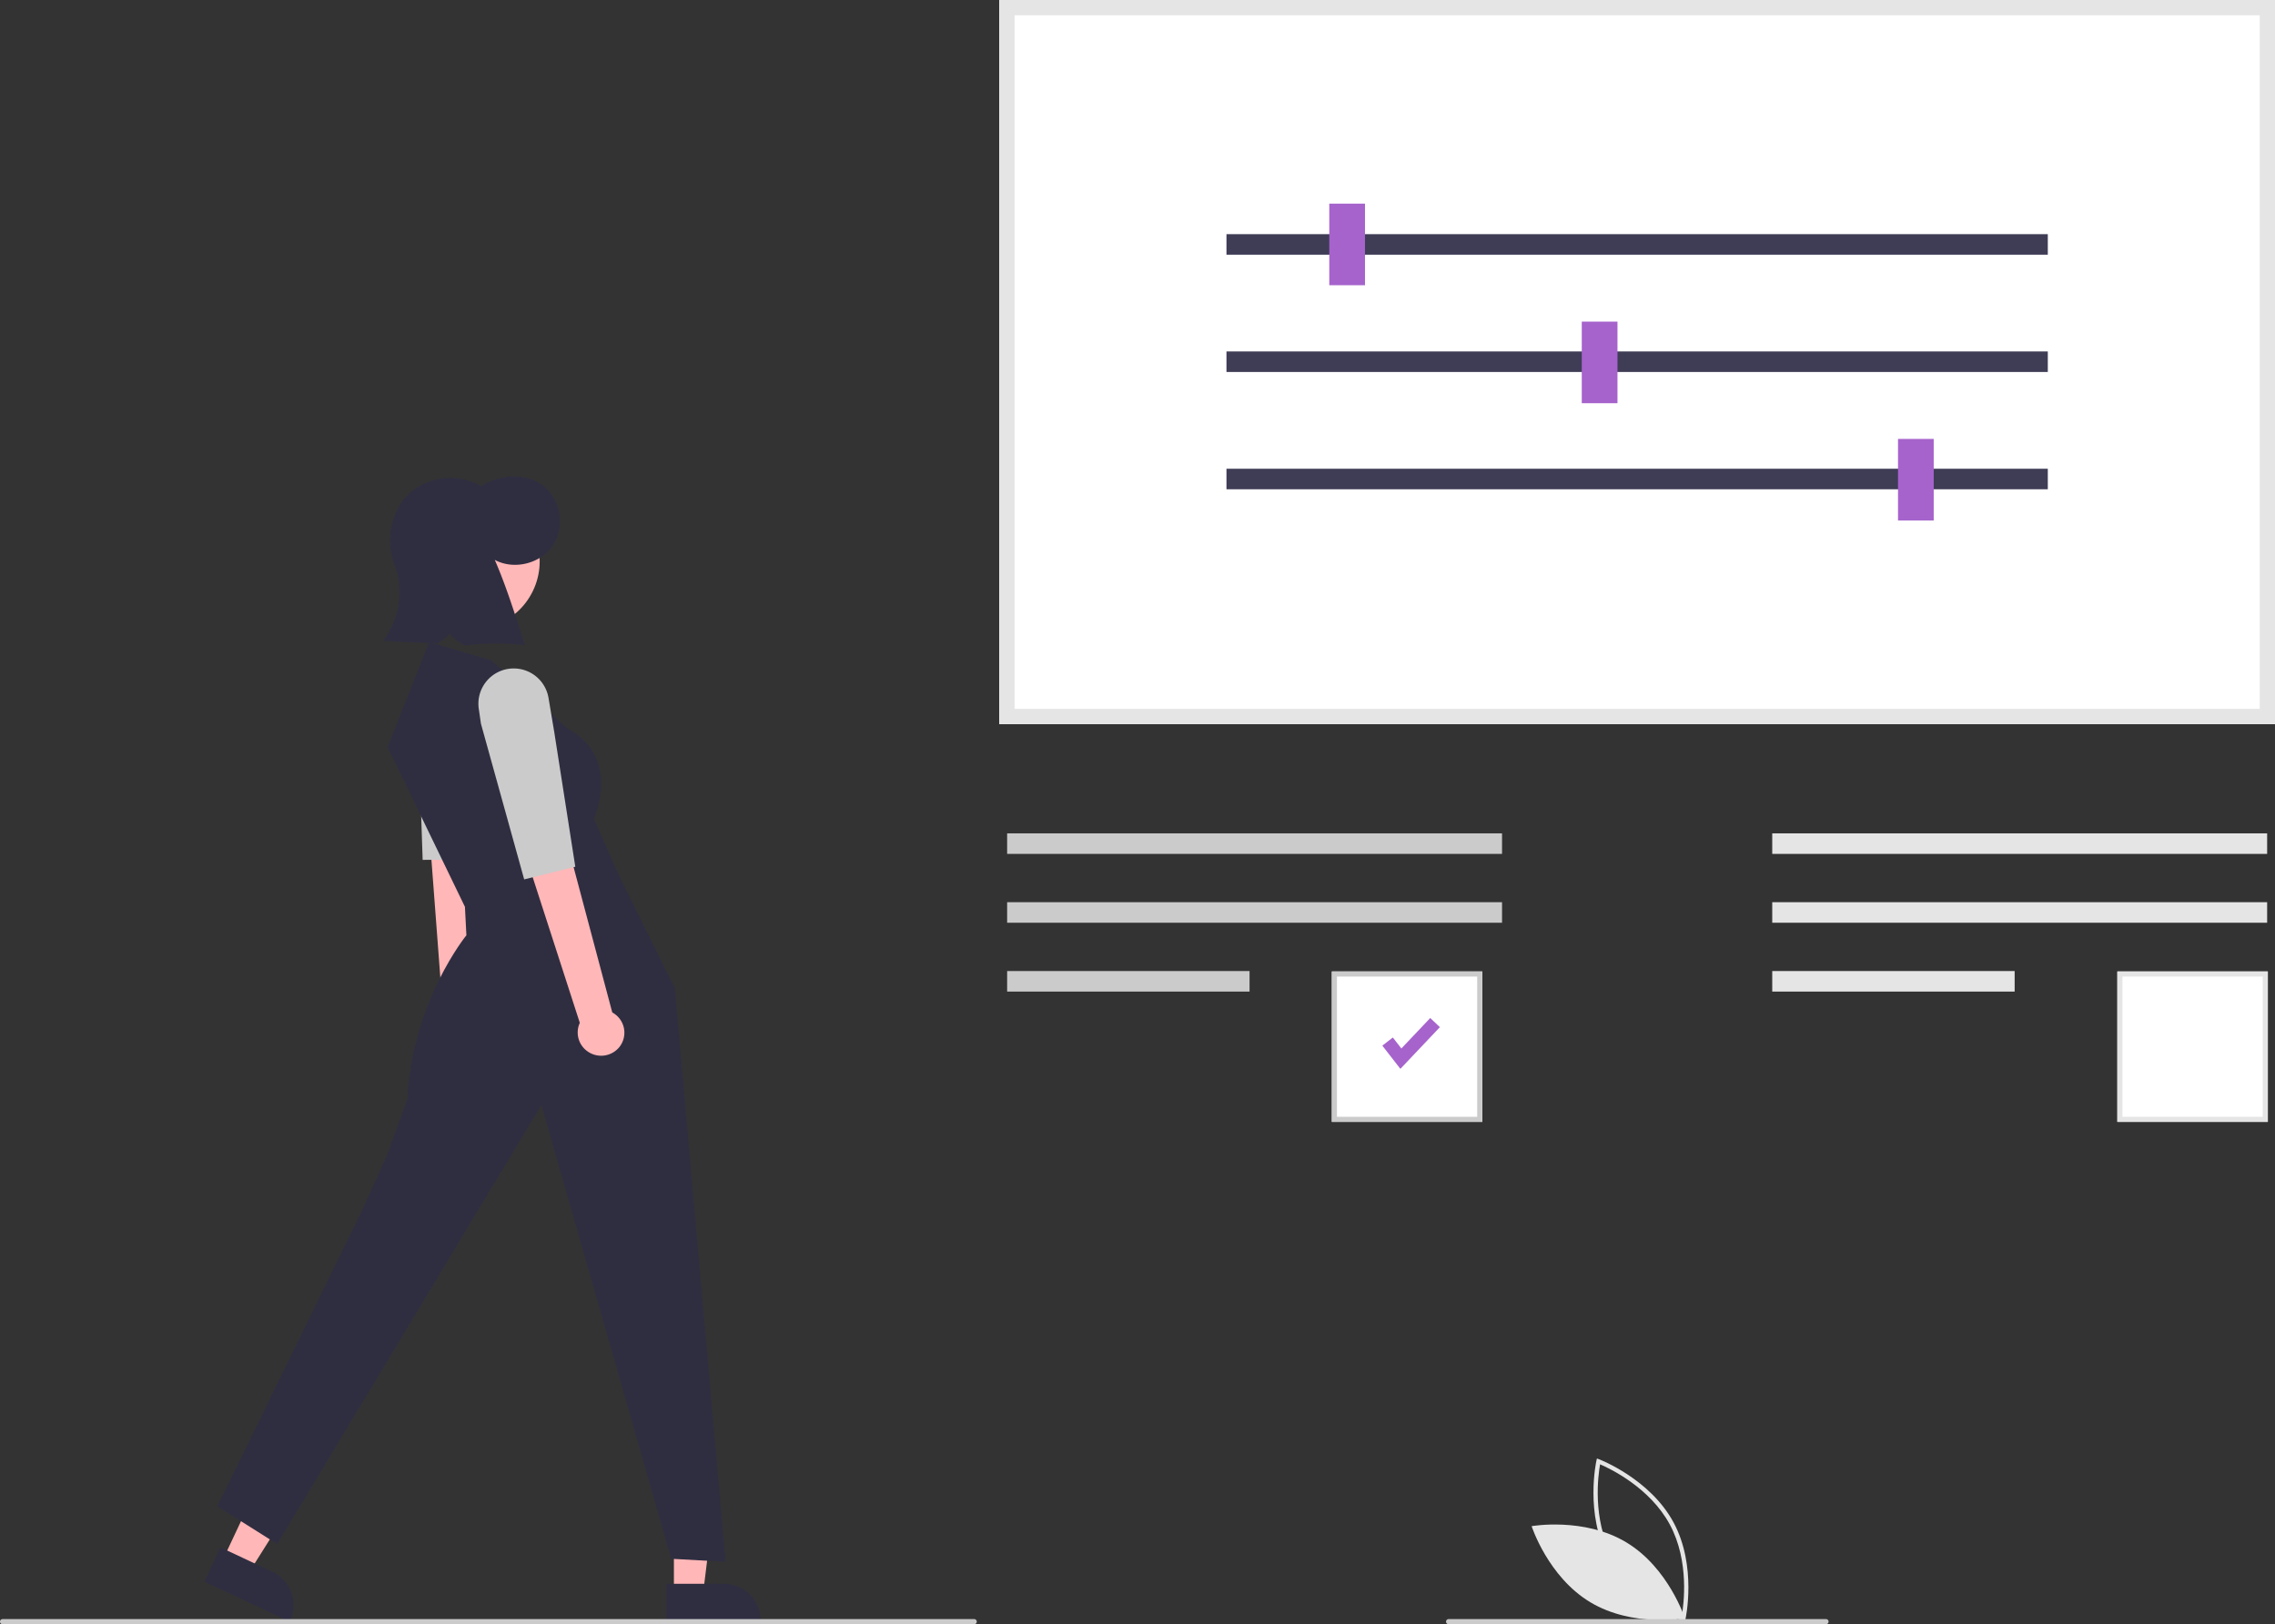 <svg xmlns="http://www.w3.org/2000/svg" data-name="Layer 1" width="892.043" height="637" viewBox="0 0 892.043 637" xmlns:xlink="http://www.w3.org/1999/xlink"><rect x="0" y="0" width="892.043" height="637" fill="#333333" stroke="none"/><path d="M814.649,767.493l-.901-.338c-.198-.075-19.915-7.629-29.151-24.757-9.236-17.129-4.714-37.753-4.667-37.959l.213-.939.901.338c.198.075,19.914,7.629,29.151,24.757,9.236,17.129,4.714,37.753,4.667,37.959Zm-28.573-25.892c7.809,14.482,23.389,21.906,27.337,23.601.751-4.231,3.104-21.341-4.697-35.809-7.801-14.467-23.388-21.902-27.337-23.601C780.627,710.025,778.274,727.133,786.076,741.601Z" transform="translate(-153.978 -131.5)" fill="#e5e5e5"/><path d="M791.655,736.39c16.598,9.986,22.991,29.821,22.991,29.821s-20.519,3.644-37.117-6.342-22.991-29.821-22.991-29.821S775.057,726.404,791.655,736.39Z" transform="translate(-153.978 -131.5)" fill="#e5e5e5"/><path d="M1046.022,415.5H545.8v-284h500.222Z" transform="translate(-153.978 -131.5)" fill="#fff"/><path d="M1046.022,415.5H545.8v-284h500.222Zm-494.222-6h488.222v-272H551.8Z" transform="translate(-153.978 -131.5)" fill="#e5e5e5"/><rect x="480.906" y="91.836" width="322.053" height="8.053" fill="#3f3d56"/><rect x="480.906" y="137.836" width="322.053" height="8.053" fill="#3f3d56"/><rect x="480.906" y="183.836" width="322.053" height="8.053" fill="#3f3d56"/><rect x="521.224" y="79.862" width="14" height="32" fill="#a663cc"/><rect x="620.224" y="126.138" width="14" height="32" fill="#a663cc"/><rect x="744.224" y="172.138" width="14" height="32" fill="#a663cc"/><rect x="394.906" y="326.836" width="194.053" height="8.053" fill="#cbcbcb"/><rect x="394.906" y="353.836" width="194.053" height="8.053" fill="#cbcbcb"/><rect x="394.906" y="380.836" width="95.053" height="8.053" fill="#cbcbcb"/><path d="M735.203,571.5h-59v-59h59Z" transform="translate(-153.978 -131.5)" fill="#fff"/><path d="M735.203,571.5h-59v-59h59Zm-57-2h55v-55h-55Z" transform="translate(-153.978 -131.5)" fill="#cbcbcb"/><path d="M1043.203,571.5h-59v-59h59Z" transform="translate(-153.978 -131.5)" fill="#fff"/><path d="M1043.203,571.5h-59v-59h59Zm-57-2h55v-55h-55Z" transform="translate(-153.978 -131.5)" fill="#e5e5e5"/><path id="bc2b8cae-94aa-4e1c-8c4f-fe8a4409e542-863" data-name="Path 202" d="M703.076,550.695l-7.075-9.1,4.114-3.2,3.35,4.307,11.318-11.946,3.785,3.585Z" transform="translate(-153.978 -131.5)" fill="#a663cc"/><rect x="694.906" y="326.836" width="194.053" height="8.053" fill="#e5e5e5"/><rect x="694.906" y="353.836" width="194.053" height="8.053" fill="#e5e5e5"/><rect x="694.906" y="380.836" width="95.053" height="8.053" fill="#e5e5e5"/><path d="M340.528,541.419a9.024,9.024,0,0,0,1.5-12.747,9.278,9.278,0,0,0-1.026-1.09l-2.689-118.369-19.407,3.465,8.766,115.878a9.041,9.041,0,0,0,.02,11.233A9.203,9.203,0,0,0,340.528,541.419Z" transform="translate(-153.978 -131.5)" fill="#ffb7b7"/><path d="M335.17,387.367c-.235-.057-.472-.107-.712-.153A13.842,13.842,0,0,0,318.122,399.549l-.54,5.867,2.12,63.317,20.652-.114,4.37-52.938.988-13.88A13.838,13.838,0,0,0,335.17,387.367Z" transform="translate(-153.978 -131.5)" fill="#cbcbcb"/><polygon points="264.245 624.885 275.689 624.884 281.132 580.747 264.243 580.747 264.245 624.885" fill="#ffb7b7"/><path d="M415.305,752.649l22.536-.001h.001a14.362,14.362,0,0,1,14.361,14.361v.467l-36.897.001Z" transform="translate(-153.978 -131.5)" fill="#2f2e41"/><polygon points="87.497 611.492 97.854 616.357 121.547 578.721 106.26 571.542 87.497 611.492" fill="#ffb7b7"/><path d="M240.421,738.37l20.398,9.58.001 0a14.362,14.362,0,0,1,6.893,19.104l-.198.422L234.118,751.792Z" transform="translate(-153.978 -131.5)" fill="#2f2e41"/><circle cx="338.855" cy="351.651" r="26.735" transform="translate(-286.216 348.808) rotate(-61.337)" fill="#ffb8b8"/><path d="M346.581,390.468l-24.314-7.151-16.305,41.191,30.321,62.645.572,11.156s-21.331,26.136-23.17,64.361L305.676,584.697l-9.44,20.882-57.023,116.682,23.461,14.798L366.262,564.893l50.892,177.941,21.343,1.195-19.9-224.974-22.017-44.395-9.745-22.017s11.053-24.116-10.345-35.416Z" transform="translate(-153.978 -131.5)" fill="#2f2e41"/><path d="M367.343,322.299c-6.61-5.442-17.34-4.924-24.751-.111a24.071,24.071,0,0,0-28.263,2.995c-7.388,7.007-9.321,19.103-5.38,28.519a31.43,31.43,0,0,1-4.744,29.099c7.166.418,14.332.836,21.515.957a25.675,25.675,0,0,0,4.587-3.7c2.857,3.076,5.734,4.656,6.308,4.561a94.976,94.976,0,0,1,23.137-.079c-3.646-11.595-7.293-23.19-11.767-33.455,7.534,4.069,17.964,1.497,22.742-5.608C375.506,338.371,373.954,327.741,367.343,322.299Z" transform="translate(-153.978 -131.5)" fill="#2f2e41"/><path d="M396.846,542.133a9.024,9.024,0,0,0-1.539-12.742,9.281,9.281,0,0,0-1.254-.819l-30.448-114.418L345.557,422.086l35.768,110.568a9.041,9.041,0,0,0,2.661,10.913A9.203,9.203,0,0,0,396.846,542.133Z" transform="translate(-153.978 -131.5)" fill="#ffb7b7"/><path d="M355.413,393.66c-.242,0-.484.006-.728.019A13.842,13.842,0,0,0,341.708,409.51l.854,5.83,16.949,61.043,20.046-4.967-8.2-52.481-2.303-13.723A13.838,13.838,0,0,0,355.413,393.66Z" transform="translate(-153.978 -131.5)" fill="#cbcbcb"/><path d="M535.978,768.5h-381a1,1,0,0,1,0-2h381a1,1,0,1,1,0,2Z" transform="translate(-153.978 -131.5)" fill="#cbcbcb"/><path d="M869.978,768.5h-148a1,1,0,0,1,0-2h148a1,1,0,1,1,0,2Z" transform="translate(-153.978 -131.5)" fill="#cbcbcb"/></svg>